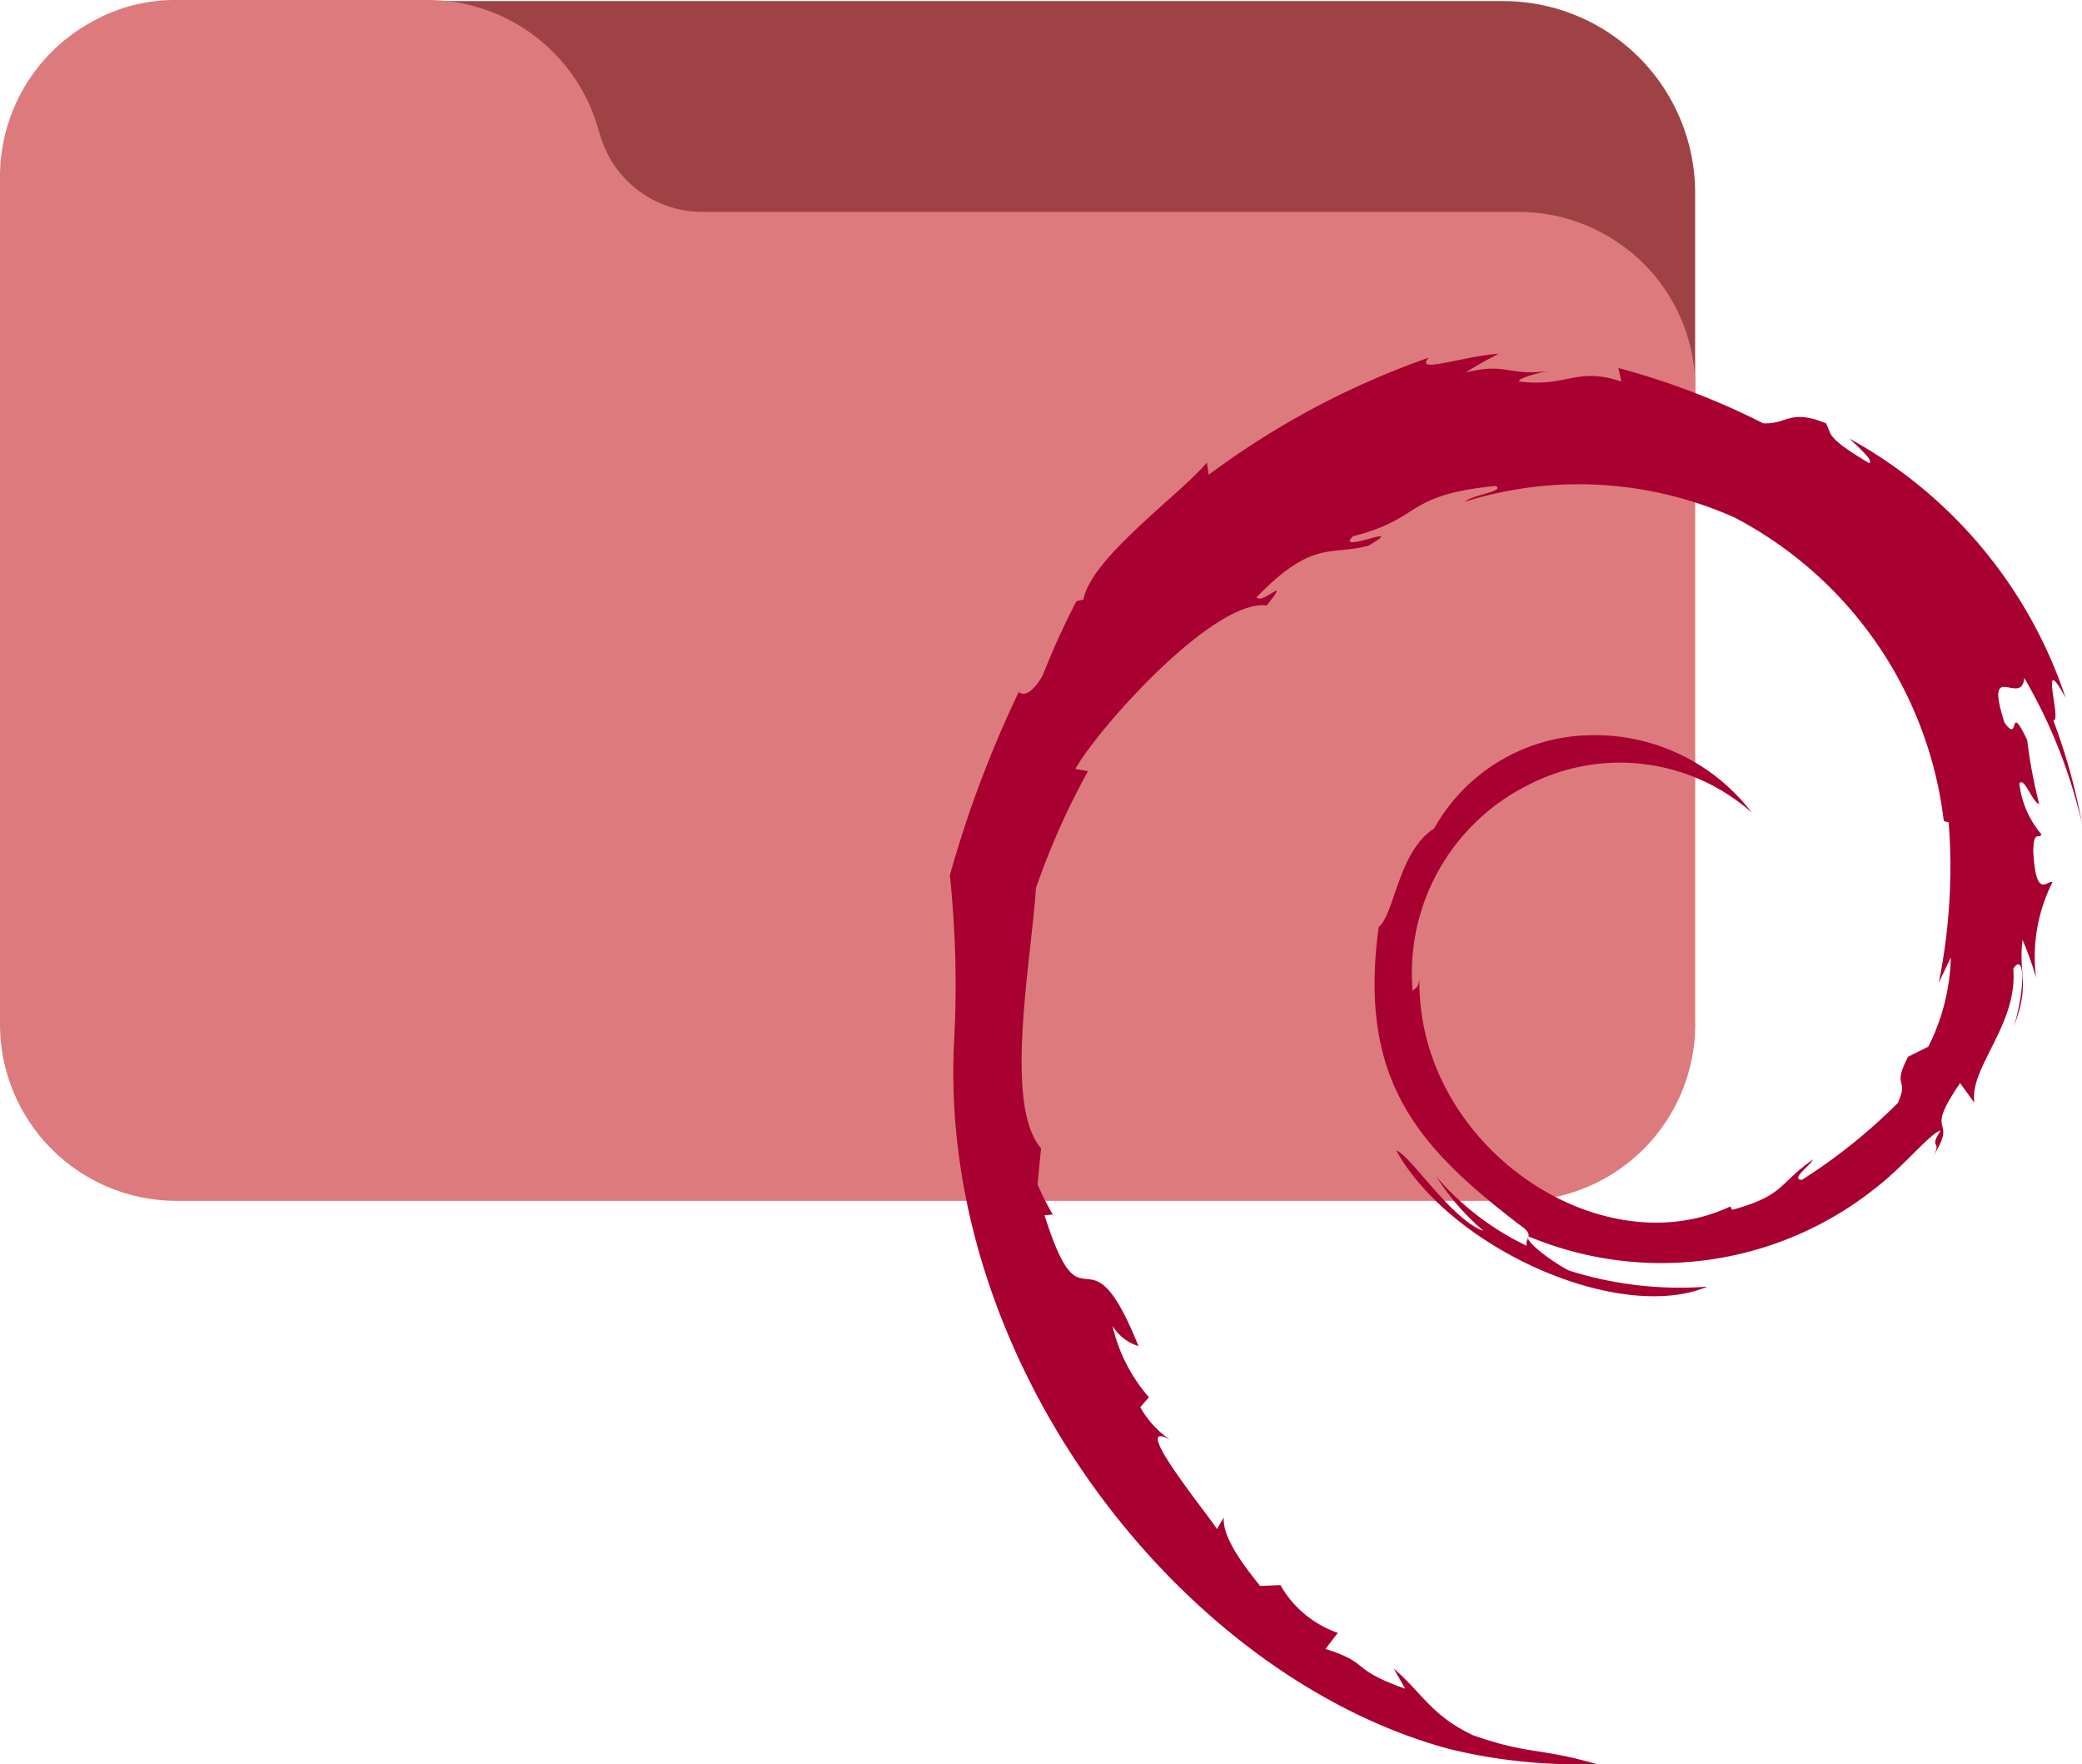 <svg xmlns="http://www.w3.org/2000/svg" width="133.245" height="112.907" viewBox="0 0 133.245 112.907"><g transform="translate(90 -1588)"><path d="M117.206,53.334H33.653a12.257,12.257,0,0,0-12.17,13.885,2.457,2.457,0,0,0,3.681,1.8,6.96,6.96,0,0,1,3.573-.944h17.5a7.412,7.412,0,0,1,6.989,5l.418,1.347a12.346,12.346,0,0,0,11.656,8.4h56.816a7.372,7.372,0,0,1,3.671.983,2.462,2.462,0,0,0,3.7-2.123V65.621a12.287,12.287,0,0,0-12.281-12.287Z" transform="translate(-111 1534.735)" fill="#9f4246"/><path d="M102.856,111.089a11.235,11.235,0,0,0-5.664-1.528H44.934a6.817,6.817,0,0,1-6.428-4.6l-.384-1.239A11.355,11.355,0,0,0,27.4,96H11.3a10.816,10.816,0,0,0-5.533,1.46A11.274,11.274,0,0,0,0,107.3v54.247a11.3,11.3,0,0,0,11.3,11.3H97.192a11.3,11.3,0,0,0,11.3-11.3V120.862A11.224,11.224,0,0,0,102.856,111.089Z" transform="translate(-90 1492)" fill="#dd7a7d"/><path d="M78.249,48.771a13.415,13.415,0,0,1-1.437,5.708l-1.3.649c-1.065,2.069.1,1.3-.658,2.96A35.944,35.944,0,0,1,68.729,63c-.792,0,.537-.935.71-1.3-2.224,1.528-1.787,2.294-5.193,3.224l-.1-.221c-8.4,3.951-20.058-3.895-19.906-14.558-.091.679-.255.511-.433.783a13.446,13.446,0,0,1,7.547-13.268A12.736,12.736,0,0,1,65.509,39.5a12.619,12.619,0,0,0-10.317-4.951,11.658,11.658,0,0,0-10.014,5.976c-2.281,1.437-2.549,5.539-3.544,6.292C40.3,56.656,44.153,60.905,50.674,65.9c1.026.692.29.8.433,1.324A17.7,17.7,0,0,1,45.326,62.8a15.54,15.54,0,0,0,3.008,3.462c-2.043-.692-4.76-4.951-5.569-5.124,3.523,6.305,14.281,11.057,19.906,8.7a23.52,23.52,0,0,1-8.854-1.03c-1.229-.632-2.9-1.947-2.6-2.19a21.984,21.984,0,0,0,22.3-3.159c1.692-1.3,3.544-3.562,4.076-3.6-.8,1.212.138.584-.48,1.653,1.688-2.722-.731-1.108,1.731-4.7l.913,1.259c-.342-2.259,2.8-5,2.488-8.577.723-1.095.8,1.177.039,3.691,1.065-2.787.281-3.237.554-5.539a20.914,20.914,0,0,1,.865,2.41,10.615,10.615,0,0,1,1.056-6.106c-.342-.151-1.069,1.19-1.233-1.991.026-1.385.385-.723.524-1.065a6.11,6.11,0,0,1-1.415-3.25c.316-.476.84,1.238,1.268,1.3a31.589,31.589,0,0,1-.766-4.089c-1.251-2.6-.433.346-1.454-1.121-1.329-4.146,1.1-.961,1.268-2.847a33.291,33.291,0,0,1,3.691,9.317A38.172,38.172,0,0,0,84.8,33.577c.61.255-.987-4.7.8-1.415a29.591,29.591,0,0,0-13.852-16.6c.7.645,1.588,1.45,1.272,1.575-2.856-1.7-2.354-1.831-2.761-2.549-2.324-.948-2.48.078-4.02,0a47.719,47.719,0,0,0-9.261-3.536l.182.865c-2.9-.965-3.384.368-6.522,0-.19-.147,1-.541,1.991-.684-2.809.372-2.674-.554-5.422.1a23.339,23.339,0,0,1,2.116-1.194c-2.289.138-5.466,1.333-4.483.247a52.748,52.748,0,0,0-14.086,7.5l-.117-.783c-1.705,2.047-7.435,6.115-7.893,8.763l-.454.108a49.142,49.142,0,0,0-2.164,4.76c-1.16,1.978-1.7.762-1.536,1.069a72.27,72.27,0,0,0-4.4,11.706,67.131,67.131,0,0,1,.281,10.473c-1.147,20.7,14.527,40.8,31.664,45.439a34.495,34.495,0,0,0,9.417.961c-3.748-1.073-4.232-.567-7.885-1.839-2.635-1.242-3.211-2.657-5.076-4.276l.74,1.3c-3.657-1.3-2.129-1.6-5.1-2.545l.788-1.03a6.781,6.781,0,0,1-3.674-3.055l-1.3.052c-1.558-1.921-2.389-3.311-2.328-4.384l-.433.749c-.476-.814-5.734-7.214-3.008-5.725a6.154,6.154,0,0,1-1.9-2.077l.554-.636a10.572,10.572,0,0,1-2.333-4.574,2.969,2.969,0,0,0,1.666,1.3c-3.315-8.222-3.5-.433-6.015-8.374l.532-.043a17.587,17.587,0,0,1-.982-1.934l.229-2.307c-2.389-2.761-.666-11.736-.325-16.661a47.9,47.9,0,0,1,3.328-7.474l-.814-.138C23.762,34,31.08,25.827,34.468,26.246c1.64-2.064-.325,0-.645-.528,3.6-3.73,4.76-2.635,7.175-3.306,2.622-1.558-2.255.606-1.008-.593,4.535-1.16,3.215-2.635,9.135-3.224.623.355-1.45.55-1.969,1.008a24.394,24.394,0,0,1,17.275,1.026A25.294,25.294,0,0,1,77.8,40.047l.312.082a37.351,37.351,0,0,1-.632,10.256l.762-1.6" transform="translate(-43.4 1600.5)" fill="#a80030"/></g></svg>